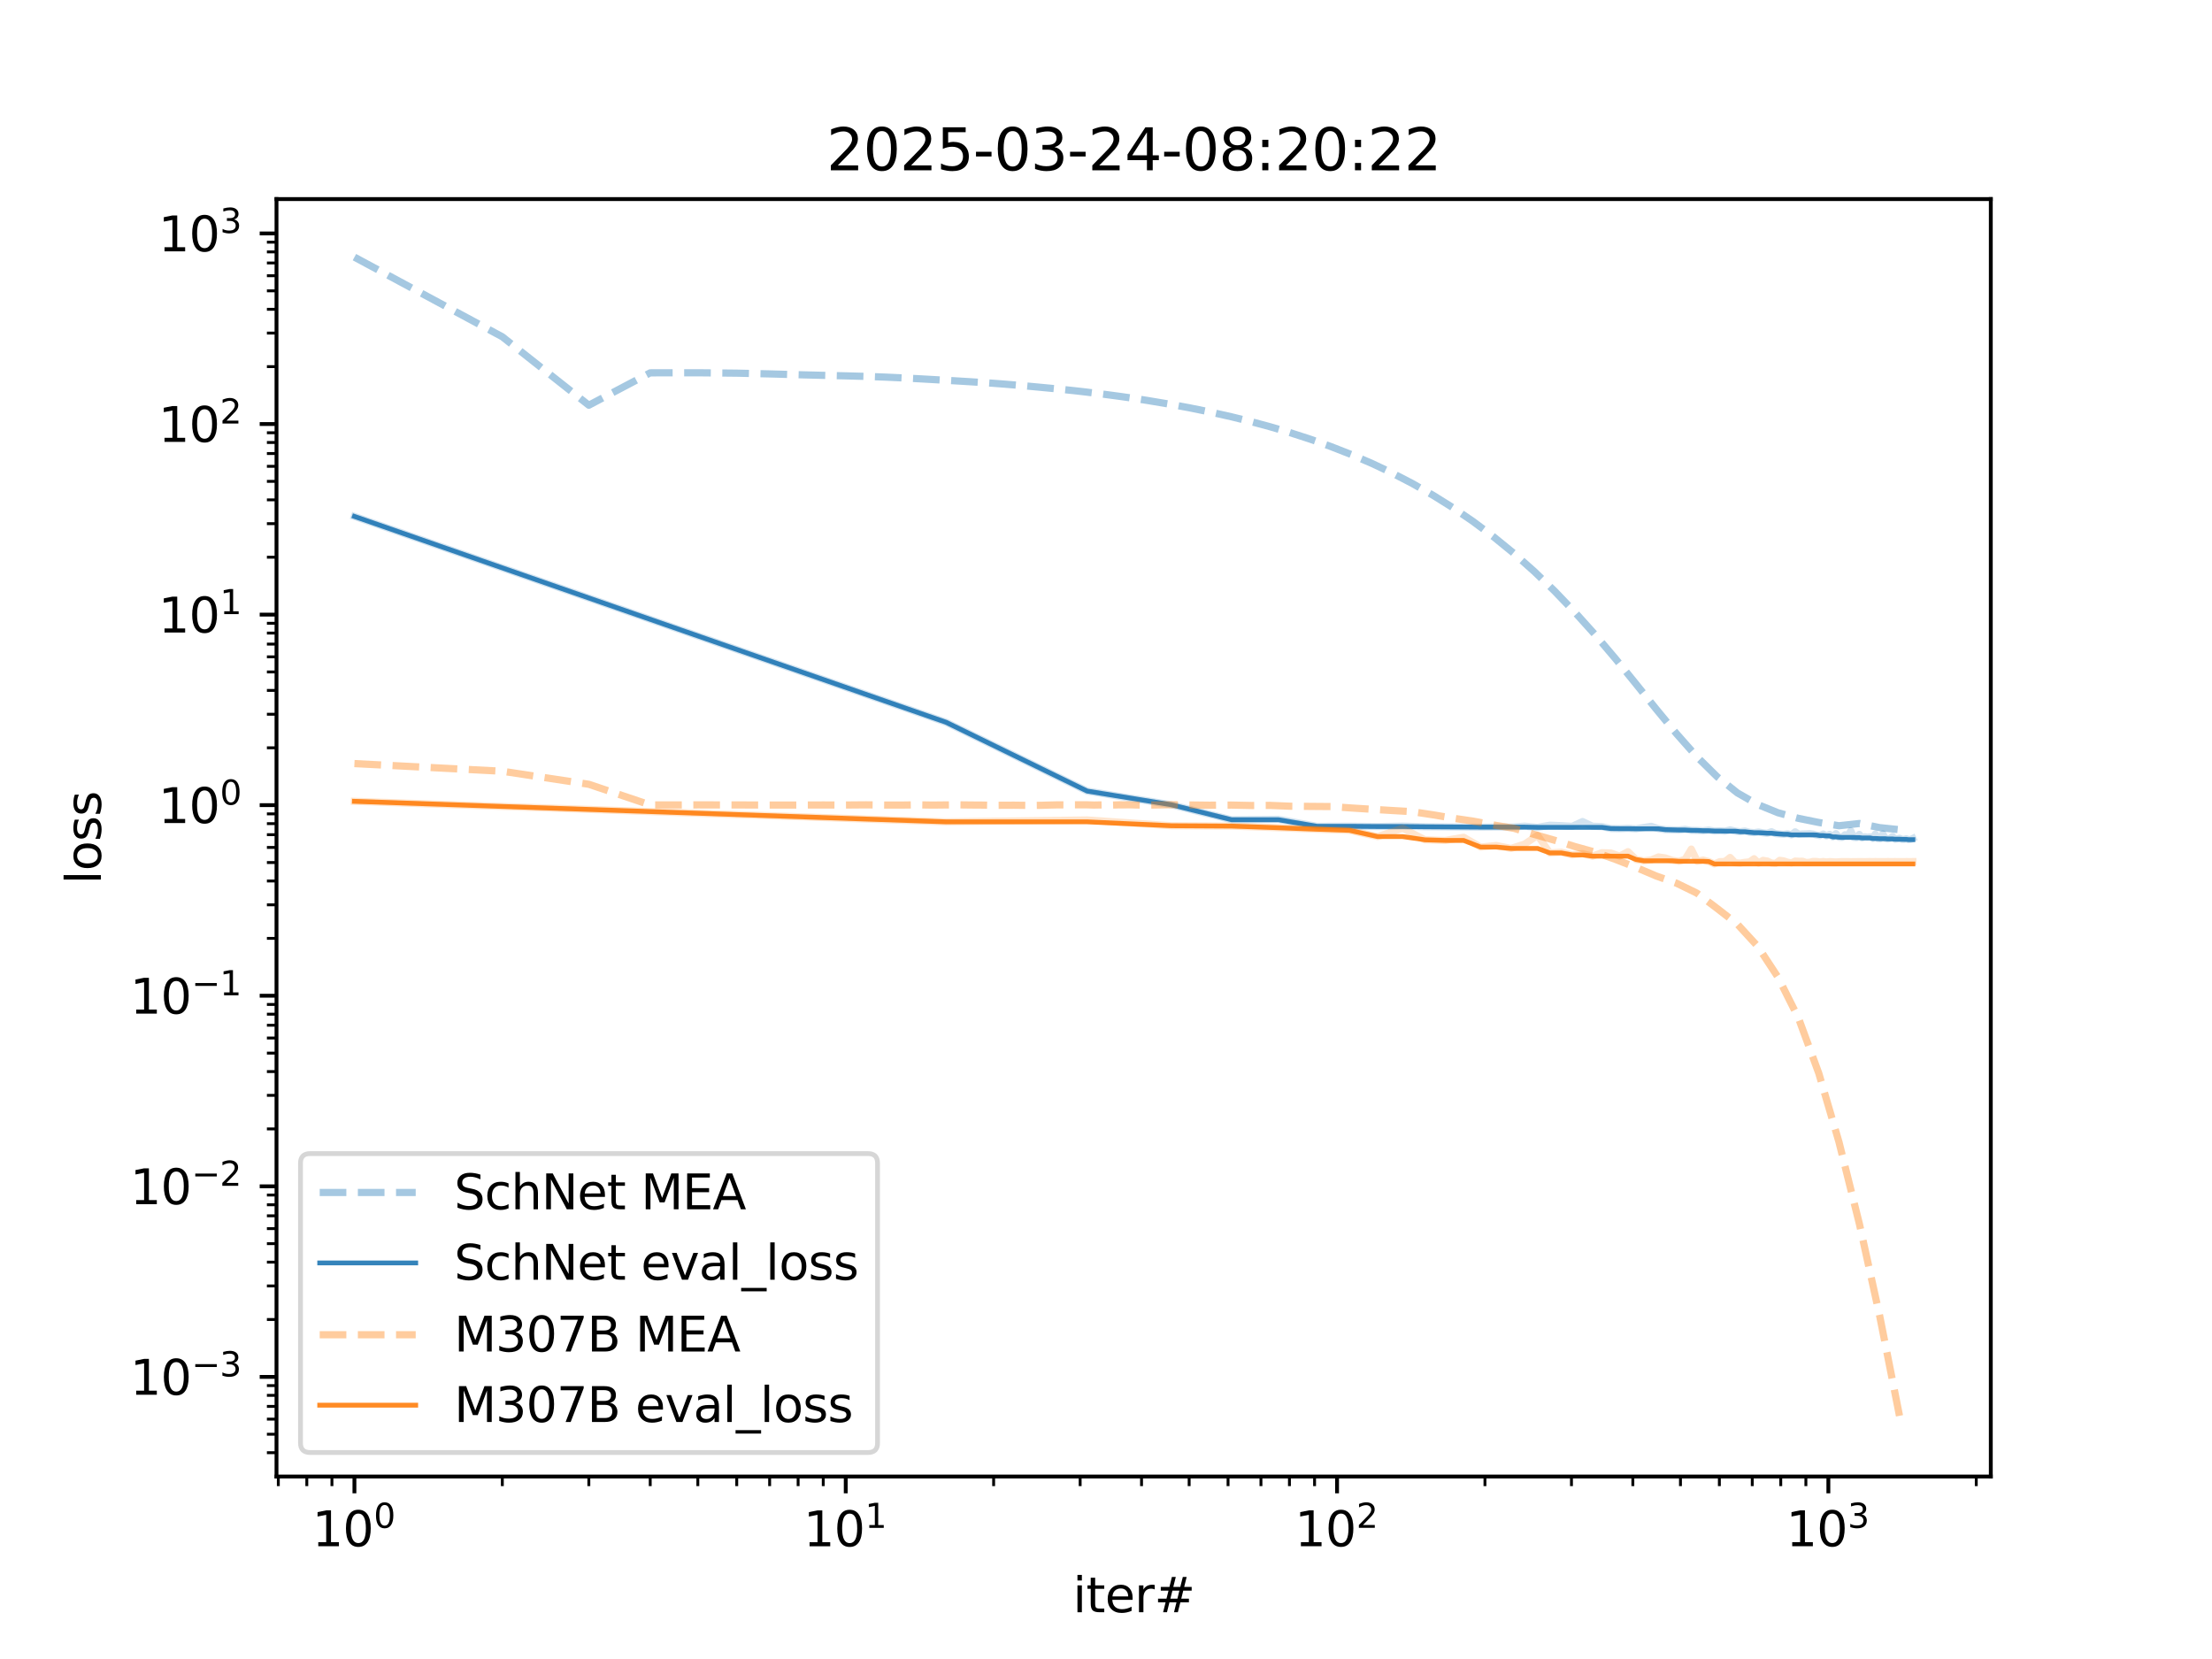 <?xml version="1.0" encoding="utf-8" standalone="no"?>
<!DOCTYPE svg PUBLIC "-//W3C//DTD SVG 1.1//EN"
  "http://www.w3.org/Graphics/SVG/1.1/DTD/svg11.dtd">
<svg xmlns:xlink="http://www.w3.org/1999/xlink" width="460.8pt" height="345.6pt" viewBox="0 0 460.8 345.6" xmlns="http://www.w3.org/2000/svg" version="1.1">
 <defs>
  <style type="text/css">*{stroke-linejoin: round; stroke-linecap: butt}</style>
 </defs>
 <g id="figure_1">
  <g id="patch_1">
   <path d="M 0 345.6 
L 460.8 345.6 
L 460.8 0 
L 0 0 
z
" style="fill: #ffffff"/>
  </g>
  <g id="axes_1">
   <g id="patch_2">
    <path d="M 57.6 307.584 
L 414.72 307.584 
L 414.72 41.472 
L 57.6 41.472 
z
" style="fill: #ffffff"/>
   </g>
   <g id="matplotlib.axis_1">
    <g id="xtick_1">
     <g id="line2d_1">
      <defs>
       <path id="m5263676ea4" d="M 0 0 
L 0 3.5 
" style="stroke: #000000; stroke-width: 0.8"/>
      </defs>
      <g>
       <use xlink:href="#m5263676ea4" x="73.833" y="307.584" style="stroke: #000000; stroke-width: 0.8"/>
      </g>
     </g>
     <g id="text_1">
      <!-- $\mathdefault{10^{0}}$ -->
      <g transform="translate(65.033 322.182) scale(0.1 -0.1)">
       <defs>
        <path id="DejaVuSans-31" d="M 794 531 
L 1825 531 
L 1825 4091 
L 703 3866 
L 703 4441 
L 1819 4666 
L 2450 4666 
L 2450 531 
L 3481 531 
L 3481 0 
L 794 0 
L 794 531 
z
" transform="scale(0.016)"/>
        <path id="DejaVuSans-30" d="M 2034 4250 
Q 1547 4250 1301 3770 
Q 1056 3291 1056 2328 
Q 1056 1369 1301 889 
Q 1547 409 2034 409 
Q 2525 409 2770 889 
Q 3016 1369 3016 2328 
Q 3016 3291 2770 3770 
Q 2525 4250 2034 4250 
z
M 2034 4750 
Q 2819 4750 3233 4129 
Q 3647 3509 3647 2328 
Q 3647 1150 3233 529 
Q 2819 -91 2034 -91 
Q 1250 -91 836 529 
Q 422 1150 422 2328 
Q 422 3509 836 4129 
Q 1250 4750 2034 4750 
z
" transform="scale(0.016)"/>
       </defs>
       <use xlink:href="#DejaVuSans-31" transform="translate(0 0.766)"/>
       <use xlink:href="#DejaVuSans-30" transform="translate(63.623 0.766)"/>
       <use xlink:href="#DejaVuSans-30" transform="translate(128.203 39.047) scale(0.7)"/>
      </g>
     </g>
    </g>
    <g id="xtick_2">
     <g id="line2d_2">
      <g>
       <use xlink:href="#m5263676ea4" x="176.182" y="307.584" style="stroke: #000000; stroke-width: 0.8"/>
      </g>
     </g>
     <g id="text_2">
      <!-- $\mathdefault{10^{1}}$ -->
      <g transform="translate(167.382 322.182) scale(0.1 -0.1)">
       <use xlink:href="#DejaVuSans-31" transform="translate(0 0.684)"/>
       <use xlink:href="#DejaVuSans-30" transform="translate(63.623 0.684)"/>
       <use xlink:href="#DejaVuSans-31" transform="translate(128.203 38.966) scale(0.7)"/>
      </g>
     </g>
    </g>
    <g id="xtick_3">
     <g id="line2d_3">
      <g>
       <use xlink:href="#m5263676ea4" x="278.532" y="307.584" style="stroke: #000000; stroke-width: 0.8"/>
      </g>
     </g>
     <g id="text_3">
      <!-- $\mathdefault{10^{2}}$ -->
      <g transform="translate(269.732 322.182) scale(0.1 -0.1)">
       <defs>
        <path id="DejaVuSans-32" d="M 1228 531 
L 3431 531 
L 3431 0 
L 469 0 
L 469 531 
Q 828 903 1448 1529 
Q 2069 2156 2228 2338 
Q 2531 2678 2651 2914 
Q 2772 3150 2772 3378 
Q 2772 3750 2511 3984 
Q 2250 4219 1831 4219 
Q 1534 4219 1204 4116 
Q 875 4013 500 3803 
L 500 4441 
Q 881 4594 1212 4672 
Q 1544 4750 1819 4750 
Q 2544 4750 2975 4387 
Q 3406 4025 3406 3419 
Q 3406 3131 3298 2873 
Q 3191 2616 2906 2266 
Q 2828 2175 2409 1742 
Q 1991 1309 1228 531 
z
" transform="scale(0.016)"/>
       </defs>
       <use xlink:href="#DejaVuSans-31" transform="translate(0 0.766)"/>
       <use xlink:href="#DejaVuSans-30" transform="translate(63.623 0.766)"/>
       <use xlink:href="#DejaVuSans-32" transform="translate(128.203 39.047) scale(0.7)"/>
      </g>
     </g>
    </g>
    <g id="xtick_4">
     <g id="line2d_4">
      <g>
       <use xlink:href="#m5263676ea4" x="380.881" y="307.584" style="stroke: #000000; stroke-width: 0.8"/>
      </g>
     </g>
     <g id="text_4">
      <!-- $\mathdefault{10^{3}}$ -->
      <g transform="translate(372.081 322.182) scale(0.1 -0.1)">
       <defs>
        <path id="DejaVuSans-33" d="M 2597 2516 
Q 3050 2419 3304 2112 
Q 3559 1806 3559 1356 
Q 3559 666 3084 287 
Q 2609 -91 1734 -91 
Q 1441 -91 1130 -33 
Q 819 25 488 141 
L 488 750 
Q 750 597 1062 519 
Q 1375 441 1716 441 
Q 2309 441 2620 675 
Q 2931 909 2931 1356 
Q 2931 1769 2642 2001 
Q 2353 2234 1838 2234 
L 1294 2234 
L 1294 2753 
L 1863 2753 
Q 2328 2753 2575 2939 
Q 2822 3125 2822 3475 
Q 2822 3834 2567 4026 
Q 2313 4219 1838 4219 
Q 1578 4219 1281 4162 
Q 984 4106 628 3988 
L 628 4550 
Q 988 4650 1302 4700 
Q 1616 4750 1894 4750 
Q 2613 4750 3031 4423 
Q 3450 4097 3450 3541 
Q 3450 3153 3228 2886 
Q 3006 2619 2597 2516 
z
" transform="scale(0.016)"/>
       </defs>
       <use xlink:href="#DejaVuSans-31" transform="translate(0 0.766)"/>
       <use xlink:href="#DejaVuSans-30" transform="translate(63.623 0.766)"/>
       <use xlink:href="#DejaVuSans-33" transform="translate(128.203 39.047) scale(0.7)"/>
      </g>
     </g>
    </g>
    <g id="xtick_5">
     <g id="line2d_5">
      <defs>
       <path id="md0782aa911" d="M 0 0 
L 0 2 
" style="stroke: #000000; stroke-width: 0.6"/>
      </defs>
      <g>
       <use xlink:href="#md0782aa911" x="57.979" y="307.584" style="stroke: #000000; stroke-width: 0.6"/>
      </g>
     </g>
    </g>
    <g id="xtick_6">
     <g id="line2d_6">
      <g>
       <use xlink:href="#md0782aa911" x="63.914" y="307.584" style="stroke: #000000; stroke-width: 0.6"/>
      </g>
     </g>
    </g>
    <g id="xtick_7">
     <g id="line2d_7">
      <g>
       <use xlink:href="#md0782aa911" x="69.149" y="307.584" style="stroke: #000000; stroke-width: 0.6"/>
      </g>
     </g>
    </g>
    <g id="xtick_8">
     <g id="line2d_8">
      <g>
       <use xlink:href="#md0782aa911" x="104.643" y="307.584" style="stroke: #000000; stroke-width: 0.6"/>
      </g>
     </g>
    </g>
    <g id="xtick_9">
     <g id="line2d_9">
      <g>
       <use xlink:href="#md0782aa911" x="122.666" y="307.584" style="stroke: #000000; stroke-width: 0.6"/>
      </g>
     </g>
    </g>
    <g id="xtick_10">
     <g id="line2d_10">
      <g>
       <use xlink:href="#md0782aa911" x="135.453" y="307.584" style="stroke: #000000; stroke-width: 0.6"/>
      </g>
     </g>
    </g>
    <g id="xtick_11">
     <g id="line2d_11">
      <g>
       <use xlink:href="#md0782aa911" x="145.372" y="307.584" style="stroke: #000000; stroke-width: 0.6"/>
      </g>
     </g>
    </g>
    <g id="xtick_12">
     <g id="line2d_12">
      <g>
       <use xlink:href="#md0782aa911" x="153.476" y="307.584" style="stroke: #000000; stroke-width: 0.6"/>
      </g>
     </g>
    </g>
    <g id="xtick_13">
     <g id="line2d_13">
      <g>
       <use xlink:href="#md0782aa911" x="160.328" y="307.584" style="stroke: #000000; stroke-width: 0.6"/>
      </g>
     </g>
    </g>
    <g id="xtick_14">
     <g id="line2d_14">
      <g>
       <use xlink:href="#md0782aa911" x="166.264" y="307.584" style="stroke: #000000; stroke-width: 0.6"/>
      </g>
     </g>
    </g>
    <g id="xtick_15">
     <g id="line2d_15">
      <g>
       <use xlink:href="#md0782aa911" x="171.499" y="307.584" style="stroke: #000000; stroke-width: 0.6"/>
      </g>
     </g>
    </g>
    <g id="xtick_16">
     <g id="line2d_16">
      <g>
       <use xlink:href="#md0782aa911" x="206.992" y="307.584" style="stroke: #000000; stroke-width: 0.6"/>
      </g>
     </g>
    </g>
    <g id="xtick_17">
     <g id="line2d_17">
      <g>
       <use xlink:href="#md0782aa911" x="225.015" y="307.584" style="stroke: #000000; stroke-width: 0.6"/>
      </g>
     </g>
    </g>
    <g id="xtick_18">
     <g id="line2d_18">
      <g>
       <use xlink:href="#md0782aa911" x="237.803" y="307.584" style="stroke: #000000; stroke-width: 0.6"/>
      </g>
     </g>
    </g>
    <g id="xtick_19">
     <g id="line2d_19">
      <g>
       <use xlink:href="#md0782aa911" x="247.721" y="307.584" style="stroke: #000000; stroke-width: 0.6"/>
      </g>
     </g>
    </g>
    <g id="xtick_20">
     <g id="line2d_20">
      <g>
       <use xlink:href="#md0782aa911" x="255.826" y="307.584" style="stroke: #000000; stroke-width: 0.6"/>
      </g>
     </g>
    </g>
    <g id="xtick_21">
     <g id="line2d_21">
      <g>
       <use xlink:href="#md0782aa911" x="262.678" y="307.584" style="stroke: #000000; stroke-width: 0.6"/>
      </g>
     </g>
    </g>
    <g id="xtick_22">
     <g id="line2d_22">
      <g>
       <use xlink:href="#md0782aa911" x="268.613" y="307.584" style="stroke: #000000; stroke-width: 0.6"/>
      </g>
     </g>
    </g>
    <g id="xtick_23">
     <g id="line2d_23">
      <g>
       <use xlink:href="#md0782aa911" x="273.848" y="307.584" style="stroke: #000000; stroke-width: 0.6"/>
      </g>
     </g>
    </g>
    <g id="xtick_24">
     <g id="line2d_24">
      <g>
       <use xlink:href="#md0782aa911" x="309.342" y="307.584" style="stroke: #000000; stroke-width: 0.6"/>
      </g>
     </g>
    </g>
    <g id="xtick_25">
     <g id="line2d_25">
      <g>
       <use xlink:href="#md0782aa911" x="327.365" y="307.584" style="stroke: #000000; stroke-width: 0.6"/>
      </g>
     </g>
    </g>
    <g id="xtick_26">
     <g id="line2d_26">
      <g>
       <use xlink:href="#md0782aa911" x="340.152" y="307.584" style="stroke: #000000; stroke-width: 0.6"/>
      </g>
     </g>
    </g>
    <g id="xtick_27">
     <g id="line2d_27">
      <g>
       <use xlink:href="#md0782aa911" x="350.071" y="307.584" style="stroke: #000000; stroke-width: 0.6"/>
      </g>
     </g>
    </g>
    <g id="xtick_28">
     <g id="line2d_28">
      <g>
       <use xlink:href="#md0782aa911" x="358.175" y="307.584" style="stroke: #000000; stroke-width: 0.6"/>
      </g>
     </g>
    </g>
    <g id="xtick_29">
     <g id="line2d_29">
      <g>
       <use xlink:href="#md0782aa911" x="365.027" y="307.584" style="stroke: #000000; stroke-width: 0.6"/>
      </g>
     </g>
    </g>
    <g id="xtick_30">
     <g id="line2d_30">
      <g>
       <use xlink:href="#md0782aa911" x="370.963" y="307.584" style="stroke: #000000; stroke-width: 0.6"/>
      </g>
     </g>
    </g>
    <g id="xtick_31">
     <g id="line2d_31">
      <g>
       <use xlink:href="#md0782aa911" x="376.198" y="307.584" style="stroke: #000000; stroke-width: 0.6"/>
      </g>
     </g>
    </g>
    <g id="xtick_32">
     <g id="line2d_32">
      <g>
       <use xlink:href="#md0782aa911" x="411.692" y="307.584" style="stroke: #000000; stroke-width: 0.6"/>
      </g>
     </g>
    </g>
    <g id="text_5">
     <!-- iter# -->
     <g transform="translate(223.489 335.861) scale(0.1 -0.1)">
      <defs>
       <path id="DejaVuSans-69" d="M 603 3500 
L 1178 3500 
L 1178 0 
L 603 0 
L 603 3500 
z
M 603 4863 
L 1178 4863 
L 1178 4134 
L 603 4134 
L 603 4863 
z
" transform="scale(0.016)"/>
       <path id="DejaVuSans-74" d="M 1172 4494 
L 1172 3500 
L 2356 3500 
L 2356 3053 
L 1172 3053 
L 1172 1153 
Q 1172 725 1289 603 
Q 1406 481 1766 481 
L 2356 481 
L 2356 0 
L 1766 0 
Q 1100 0 847 248 
Q 594 497 594 1153 
L 594 3053 
L 172 3053 
L 172 3500 
L 594 3500 
L 594 4494 
L 1172 4494 
z
" transform="scale(0.016)"/>
       <path id="DejaVuSans-65" d="M 3597 1894 
L 3597 1613 
L 953 1613 
Q 991 1019 1311 708 
Q 1631 397 2203 397 
Q 2534 397 2845 478 
Q 3156 559 3463 722 
L 3463 178 
Q 3153 47 2828 -22 
Q 2503 -91 2169 -91 
Q 1331 -91 842 396 
Q 353 884 353 1716 
Q 353 2575 817 3079 
Q 1281 3584 2069 3584 
Q 2775 3584 3186 3129 
Q 3597 2675 3597 1894 
z
M 3022 2063 
Q 3016 2534 2758 2815 
Q 2500 3097 2075 3097 
Q 1594 3097 1305 2825 
Q 1016 2553 972 2059 
L 3022 2063 
z
" transform="scale(0.016)"/>
       <path id="DejaVuSans-72" d="M 2631 2963 
Q 2534 3019 2420 3045 
Q 2306 3072 2169 3072 
Q 1681 3072 1420 2755 
Q 1159 2438 1159 1844 
L 1159 0 
L 581 0 
L 581 3500 
L 1159 3500 
L 1159 2956 
Q 1341 3275 1631 3429 
Q 1922 3584 2338 3584 
Q 2397 3584 2469 3576 
Q 2541 3569 2628 3553 
L 2631 2963 
z
" transform="scale(0.016)"/>
       <path id="DejaVuSans-23" d="M 3272 2816 
L 2363 2816 
L 2100 1772 
L 3016 1772 
L 3272 2816 
z
M 2803 4594 
L 2478 3297 
L 3391 3297 
L 3719 4594 
L 4219 4594 
L 3897 3297 
L 4872 3297 
L 4872 2816 
L 3775 2816 
L 3519 1772 
L 4513 1772 
L 4513 1294 
L 3397 1294 
L 3072 0 
L 2572 0 
L 2894 1294 
L 1978 1294 
L 1656 0 
L 1153 0 
L 1478 1294 
L 494 1294 
L 494 1772 
L 1594 1772 
L 1856 2816 
L 850 2816 
L 850 3297 
L 1978 3297 
L 2297 4594 
L 2803 4594 
z
" transform="scale(0.016)"/>
      </defs>
      <use xlink:href="#DejaVuSans-69"/>
      <use xlink:href="#DejaVuSans-74" x="27.783"/>
      <use xlink:href="#DejaVuSans-65" x="66.992"/>
      <use xlink:href="#DejaVuSans-72" x="128.516"/>
      <use xlink:href="#DejaVuSans-23" x="169.629"/>
     </g>
    </g>
   </g>
   <g id="matplotlib.axis_2">
    <g id="ytick_1">
     <g id="line2d_33">
      <defs>
       <path id="m754587dacc" d="M 0 0 
L -3.5 0 
" style="stroke: #000000; stroke-width: 0.8"/>
      </defs>
      <g>
       <use xlink:href="#m754587dacc" x="57.6" y="286.828" style="stroke: #000000; stroke-width: 0.8"/>
      </g>
     </g>
     <g id="text_6">
      <!-- $\mathdefault{10^{-3}}$ -->
      <g transform="translate(27.1 290.627) scale(0.1 -0.1)">
       <defs>
        <path id="DejaVuSans-2212" d="M 678 2272 
L 4684 2272 
L 4684 1741 
L 678 1741 
L 678 2272 
z
" transform="scale(0.016)"/>
       </defs>
       <use xlink:href="#DejaVuSans-31" transform="translate(0 0.766)"/>
       <use xlink:href="#DejaVuSans-30" transform="translate(63.623 0.766)"/>
       <use xlink:href="#DejaVuSans-2212" transform="translate(128.203 39.047) scale(0.7)"/>
       <use xlink:href="#DejaVuSans-33" transform="translate(186.855 39.047) scale(0.7)"/>
      </g>
     </g>
    </g>
    <g id="ytick_2">
     <g id="line2d_34">
      <g>
       <use xlink:href="#m754587dacc" x="57.6" y="247.128" style="stroke: #000000; stroke-width: 0.8"/>
      </g>
     </g>
     <g id="text_7">
      <!-- $\mathdefault{10^{-2}}$ -->
      <g transform="translate(27.1 250.928) scale(0.1 -0.1)">
       <use xlink:href="#DejaVuSans-31" transform="translate(0 0.766)"/>
       <use xlink:href="#DejaVuSans-30" transform="translate(63.623 0.766)"/>
       <use xlink:href="#DejaVuSans-2212" transform="translate(128.203 39.047) scale(0.7)"/>
       <use xlink:href="#DejaVuSans-32" transform="translate(186.855 39.047) scale(0.7)"/>
      </g>
     </g>
    </g>
    <g id="ytick_3">
     <g id="line2d_35">
      <g>
       <use xlink:href="#m754587dacc" x="57.6" y="207.429" style="stroke: #000000; stroke-width: 0.8"/>
      </g>
     </g>
     <g id="text_8">
      <!-- $\mathdefault{10^{-1}}$ -->
      <g transform="translate(27.1 211.228) scale(0.1 -0.1)">
       <use xlink:href="#DejaVuSans-31" transform="translate(0 0.684)"/>
       <use xlink:href="#DejaVuSans-30" transform="translate(63.623 0.684)"/>
       <use xlink:href="#DejaVuSans-2212" transform="translate(128.203 38.966) scale(0.7)"/>
       <use xlink:href="#DejaVuSans-31" transform="translate(186.855 38.966) scale(0.7)"/>
      </g>
     </g>
    </g>
    <g id="ytick_4">
     <g id="line2d_36">
      <g>
       <use xlink:href="#m754587dacc" x="57.6" y="167.729" style="stroke: #000000; stroke-width: 0.8"/>
      </g>
     </g>
     <g id="text_9">
      <!-- $\mathdefault{10^{0}}$ -->
      <g transform="translate(33 171.529) scale(0.1 -0.1)">
       <use xlink:href="#DejaVuSans-31" transform="translate(0 0.766)"/>
       <use xlink:href="#DejaVuSans-30" transform="translate(63.623 0.766)"/>
       <use xlink:href="#DejaVuSans-30" transform="translate(128.203 39.047) scale(0.7)"/>
      </g>
     </g>
    </g>
    <g id="ytick_5">
     <g id="line2d_37">
      <g>
       <use xlink:href="#m754587dacc" x="57.6" y="128.03" style="stroke: #000000; stroke-width: 0.8"/>
      </g>
     </g>
     <g id="text_10">
      <!-- $\mathdefault{10^{1}}$ -->
      <g transform="translate(33 131.829) scale(0.1 -0.1)">
       <use xlink:href="#DejaVuSans-31" transform="translate(0 0.684)"/>
       <use xlink:href="#DejaVuSans-30" transform="translate(63.623 0.684)"/>
       <use xlink:href="#DejaVuSans-31" transform="translate(128.203 38.966) scale(0.7)"/>
      </g>
     </g>
    </g>
    <g id="ytick_6">
     <g id="line2d_38">
      <g>
       <use xlink:href="#m754587dacc" x="57.6" y="88.33" style="stroke: #000000; stroke-width: 0.8"/>
      </g>
     </g>
     <g id="text_11">
      <!-- $\mathdefault{10^{2}}$ -->
      <g transform="translate(33 92.129) scale(0.1 -0.1)">
       <use xlink:href="#DejaVuSans-31" transform="translate(0 0.766)"/>
       <use xlink:href="#DejaVuSans-30" transform="translate(63.623 0.766)"/>
       <use xlink:href="#DejaVuSans-32" transform="translate(128.203 39.047) scale(0.7)"/>
      </g>
     </g>
    </g>
    <g id="ytick_7">
     <g id="line2d_39">
      <g>
       <use xlink:href="#m754587dacc" x="57.6" y="48.631" style="stroke: #000000; stroke-width: 0.8"/>
      </g>
     </g>
     <g id="text_12">
      <!-- $\mathdefault{10^{3}}$ -->
      <g transform="translate(33 52.43) scale(0.1 -0.1)">
       <use xlink:href="#DejaVuSans-31" transform="translate(0 0.766)"/>
       <use xlink:href="#DejaVuSans-30" transform="translate(63.623 0.766)"/>
       <use xlink:href="#DejaVuSans-33" transform="translate(128.203 39.047) scale(0.7)"/>
      </g>
     </g>
    </g>
    <g id="ytick_8">
     <g id="line2d_40">
      <defs>
       <path id="mfa35cbb83e" d="M 0 0 
L -2 0 
" style="stroke: #000000; stroke-width: 0.6"/>
      </defs>
      <g>
       <use xlink:href="#mfa35cbb83e" x="57.6" y="302.626" style="stroke: #000000; stroke-width: 0.6"/>
      </g>
     </g>
    </g>
    <g id="ytick_9">
     <g id="line2d_41">
      <g>
       <use xlink:href="#mfa35cbb83e" x="57.6" y="298.779" style="stroke: #000000; stroke-width: 0.6"/>
      </g>
     </g>
    </g>
    <g id="ytick_10">
     <g id="line2d_42">
      <g>
       <use xlink:href="#mfa35cbb83e" x="57.6" y="295.635" style="stroke: #000000; stroke-width: 0.6"/>
      </g>
     </g>
    </g>
    <g id="ytick_11">
     <g id="line2d_43">
      <g>
       <use xlink:href="#mfa35cbb83e" x="57.6" y="292.978" style="stroke: #000000; stroke-width: 0.6"/>
      </g>
     </g>
    </g>
    <g id="ytick_12">
     <g id="line2d_44">
      <g>
       <use xlink:href="#mfa35cbb83e" x="57.6" y="290.675" style="stroke: #000000; stroke-width: 0.6"/>
      </g>
     </g>
    </g>
    <g id="ytick_13">
     <g id="line2d_45">
      <g>
       <use xlink:href="#mfa35cbb83e" x="57.6" y="288.645" style="stroke: #000000; stroke-width: 0.6"/>
      </g>
     </g>
    </g>
    <g id="ytick_14">
     <g id="line2d_46">
      <g>
       <use xlink:href="#mfa35cbb83e" x="57.6" y="274.877" style="stroke: #000000; stroke-width: 0.6"/>
      </g>
     </g>
    </g>
    <g id="ytick_15">
     <g id="line2d_47">
      <g>
       <use xlink:href="#mfa35cbb83e" x="57.6" y="267.886" style="stroke: #000000; stroke-width: 0.6"/>
      </g>
     </g>
    </g>
    <g id="ytick_16">
     <g id="line2d_48">
      <g>
       <use xlink:href="#mfa35cbb83e" x="57.6" y="262.926" style="stroke: #000000; stroke-width: 0.6"/>
      </g>
     </g>
    </g>
    <g id="ytick_17">
     <g id="line2d_49">
      <g>
       <use xlink:href="#mfa35cbb83e" x="57.6" y="259.079" style="stroke: #000000; stroke-width: 0.6"/>
      </g>
     </g>
    </g>
    <g id="ytick_18">
     <g id="line2d_50">
      <g>
       <use xlink:href="#mfa35cbb83e" x="57.6" y="255.936" style="stroke: #000000; stroke-width: 0.6"/>
      </g>
     </g>
    </g>
    <g id="ytick_19">
     <g id="line2d_51">
      <g>
       <use xlink:href="#mfa35cbb83e" x="57.6" y="253.278" style="stroke: #000000; stroke-width: 0.6"/>
      </g>
     </g>
    </g>
    <g id="ytick_20">
     <g id="line2d_52">
      <g>
       <use xlink:href="#mfa35cbb83e" x="57.6" y="250.976" style="stroke: #000000; stroke-width: 0.6"/>
      </g>
     </g>
    </g>
    <g id="ytick_21">
     <g id="line2d_53">
      <g>
       <use xlink:href="#mfa35cbb83e" x="57.6" y="248.945" style="stroke: #000000; stroke-width: 0.6"/>
      </g>
     </g>
    </g>
    <g id="ytick_22">
     <g id="line2d_54">
      <g>
       <use xlink:href="#mfa35cbb83e" x="57.6" y="235.178" style="stroke: #000000; stroke-width: 0.6"/>
      </g>
     </g>
    </g>
    <g id="ytick_23">
     <g id="line2d_55">
      <g>
       <use xlink:href="#mfa35cbb83e" x="57.6" y="228.187" style="stroke: #000000; stroke-width: 0.6"/>
      </g>
     </g>
    </g>
    <g id="ytick_24">
     <g id="line2d_56">
      <g>
       <use xlink:href="#mfa35cbb83e" x="57.6" y="223.227" style="stroke: #000000; stroke-width: 0.6"/>
      </g>
     </g>
    </g>
    <g id="ytick_25">
     <g id="line2d_57">
      <g>
       <use xlink:href="#mfa35cbb83e" x="57.6" y="219.38" style="stroke: #000000; stroke-width: 0.6"/>
      </g>
     </g>
    </g>
    <g id="ytick_26">
     <g id="line2d_58">
      <g>
       <use xlink:href="#mfa35cbb83e" x="57.6" y="216.236" style="stroke: #000000; stroke-width: 0.6"/>
      </g>
     </g>
    </g>
    <g id="ytick_27">
     <g id="line2d_59">
      <g>
       <use xlink:href="#mfa35cbb83e" x="57.6" y="213.578" style="stroke: #000000; stroke-width: 0.6"/>
      </g>
     </g>
    </g>
    <g id="ytick_28">
     <g id="line2d_60">
      <g>
       <use xlink:href="#mfa35cbb83e" x="57.6" y="211.276" style="stroke: #000000; stroke-width: 0.6"/>
      </g>
     </g>
    </g>
    <g id="ytick_29">
     <g id="line2d_61">
      <g>
       <use xlink:href="#mfa35cbb83e" x="57.6" y="209.245" style="stroke: #000000; stroke-width: 0.6"/>
      </g>
     </g>
    </g>
    <g id="ytick_30">
     <g id="line2d_62">
      <g>
       <use xlink:href="#mfa35cbb83e" x="57.6" y="195.478" style="stroke: #000000; stroke-width: 0.6"/>
      </g>
     </g>
    </g>
    <g id="ytick_31">
     <g id="line2d_63">
      <g>
       <use xlink:href="#mfa35cbb83e" x="57.6" y="188.487" style="stroke: #000000; stroke-width: 0.6"/>
      </g>
     </g>
    </g>
    <g id="ytick_32">
     <g id="line2d_64">
      <g>
       <use xlink:href="#mfa35cbb83e" x="57.6" y="183.527" style="stroke: #000000; stroke-width: 0.6"/>
      </g>
     </g>
    </g>
    <g id="ytick_33">
     <g id="line2d_65">
      <g>
       <use xlink:href="#mfa35cbb83e" x="57.6" y="179.68" style="stroke: #000000; stroke-width: 0.6"/>
      </g>
     </g>
    </g>
    <g id="ytick_34">
     <g id="line2d_66">
      <g>
       <use xlink:href="#mfa35cbb83e" x="57.6" y="176.537" style="stroke: #000000; stroke-width: 0.6"/>
      </g>
     </g>
    </g>
    <g id="ytick_35">
     <g id="line2d_67">
      <g>
       <use xlink:href="#mfa35cbb83e" x="57.6" y="173.879" style="stroke: #000000; stroke-width: 0.6"/>
      </g>
     </g>
    </g>
    <g id="ytick_36">
     <g id="line2d_68">
      <g>
       <use xlink:href="#mfa35cbb83e" x="57.6" y="171.577" style="stroke: #000000; stroke-width: 0.6"/>
      </g>
     </g>
    </g>
    <g id="ytick_37">
     <g id="line2d_69">
      <g>
       <use xlink:href="#mfa35cbb83e" x="57.6" y="169.546" style="stroke: #000000; stroke-width: 0.6"/>
      </g>
     </g>
    </g>
    <g id="ytick_38">
     <g id="line2d_70">
      <g>
       <use xlink:href="#mfa35cbb83e" x="57.6" y="155.779" style="stroke: #000000; stroke-width: 0.6"/>
      </g>
     </g>
    </g>
    <g id="ytick_39">
     <g id="line2d_71">
      <g>
       <use xlink:href="#mfa35cbb83e" x="57.6" y="148.788" style="stroke: #000000; stroke-width: 0.6"/>
      </g>
     </g>
    </g>
    <g id="ytick_40">
     <g id="line2d_72">
      <g>
       <use xlink:href="#mfa35cbb83e" x="57.6" y="143.828" style="stroke: #000000; stroke-width: 0.6"/>
      </g>
     </g>
    </g>
    <g id="ytick_41">
     <g id="line2d_73">
      <g>
       <use xlink:href="#mfa35cbb83e" x="57.6" y="139.981" style="stroke: #000000; stroke-width: 0.6"/>
      </g>
     </g>
    </g>
    <g id="ytick_42">
     <g id="line2d_74">
      <g>
       <use xlink:href="#mfa35cbb83e" x="57.6" y="136.837" style="stroke: #000000; stroke-width: 0.6"/>
      </g>
     </g>
    </g>
    <g id="ytick_43">
     <g id="line2d_75">
      <g>
       <use xlink:href="#mfa35cbb83e" x="57.6" y="134.179" style="stroke: #000000; stroke-width: 0.6"/>
      </g>
     </g>
    </g>
    <g id="ytick_44">
     <g id="line2d_76">
      <g>
       <use xlink:href="#mfa35cbb83e" x="57.6" y="131.877" style="stroke: #000000; stroke-width: 0.6"/>
      </g>
     </g>
    </g>
    <g id="ytick_45">
     <g id="line2d_77">
      <g>
       <use xlink:href="#mfa35cbb83e" x="57.6" y="129.846" style="stroke: #000000; stroke-width: 0.6"/>
      </g>
     </g>
    </g>
    <g id="ytick_46">
     <g id="line2d_78">
      <g>
       <use xlink:href="#mfa35cbb83e" x="57.6" y="116.079" style="stroke: #000000; stroke-width: 0.6"/>
      </g>
     </g>
    </g>
    <g id="ytick_47">
     <g id="line2d_79">
      <g>
       <use xlink:href="#mfa35cbb83e" x="57.6" y="109.088" style="stroke: #000000; stroke-width: 0.6"/>
      </g>
     </g>
    </g>
    <g id="ytick_48">
     <g id="line2d_80">
      <g>
       <use xlink:href="#mfa35cbb83e" x="57.6" y="104.128" style="stroke: #000000; stroke-width: 0.6"/>
      </g>
     </g>
    </g>
    <g id="ytick_49">
     <g id="line2d_81">
      <g>
       <use xlink:href="#mfa35cbb83e" x="57.6" y="100.281" style="stroke: #000000; stroke-width: 0.6"/>
      </g>
     </g>
    </g>
    <g id="ytick_50">
     <g id="line2d_82">
      <g>
       <use xlink:href="#mfa35cbb83e" x="57.6" y="97.138" style="stroke: #000000; stroke-width: 0.6"/>
      </g>
     </g>
    </g>
    <g id="ytick_51">
     <g id="line2d_83">
      <g>
       <use xlink:href="#mfa35cbb83e" x="57.6" y="94.48" style="stroke: #000000; stroke-width: 0.6"/>
      </g>
     </g>
    </g>
    <g id="ytick_52">
     <g id="line2d_84">
      <g>
       <use xlink:href="#mfa35cbb83e" x="57.6" y="92.178" style="stroke: #000000; stroke-width: 0.6"/>
      </g>
     </g>
    </g>
    <g id="ytick_53">
     <g id="line2d_85">
      <g>
       <use xlink:href="#mfa35cbb83e" x="57.6" y="90.147" style="stroke: #000000; stroke-width: 0.6"/>
      </g>
     </g>
    </g>
    <g id="ytick_54">
     <g id="line2d_86">
      <g>
       <use xlink:href="#mfa35cbb83e" x="57.6" y="76.379" style="stroke: #000000; stroke-width: 0.6"/>
      </g>
     </g>
    </g>
    <g id="ytick_55">
     <g id="line2d_87">
      <g>
       <use xlink:href="#mfa35cbb83e" x="57.6" y="69.389" style="stroke: #000000; stroke-width: 0.6"/>
      </g>
     </g>
    </g>
    <g id="ytick_56">
     <g id="line2d_88">
      <g>
       <use xlink:href="#mfa35cbb83e" x="57.6" y="64.429" style="stroke: #000000; stroke-width: 0.6"/>
      </g>
     </g>
    </g>
    <g id="ytick_57">
     <g id="line2d_89">
      <g>
       <use xlink:href="#mfa35cbb83e" x="57.6" y="60.581" style="stroke: #000000; stroke-width: 0.6"/>
      </g>
     </g>
    </g>
    <g id="ytick_58">
     <g id="line2d_90">
      <g>
       <use xlink:href="#mfa35cbb83e" x="57.6" y="57.438" style="stroke: #000000; stroke-width: 0.6"/>
      </g>
     </g>
    </g>
    <g id="ytick_59">
     <g id="line2d_91">
      <g>
       <use xlink:href="#mfa35cbb83e" x="57.6" y="54.78" style="stroke: #000000; stroke-width: 0.6"/>
      </g>
     </g>
    </g>
    <g id="ytick_60">
     <g id="line2d_92">
      <g>
       <use xlink:href="#mfa35cbb83e" x="57.6" y="52.478" style="stroke: #000000; stroke-width: 0.6"/>
      </g>
     </g>
    </g>
    <g id="ytick_61">
     <g id="line2d_93">
      <g>
       <use xlink:href="#mfa35cbb83e" x="57.6" y="50.447" style="stroke: #000000; stroke-width: 0.6"/>
      </g>
     </g>
    </g>
    <g id="text_13">
     <!-- loss -->
     <g transform="translate(21.02 184.186) rotate(-90) scale(0.1 -0.1)">
      <defs>
       <path id="DejaVuSans-6c" d="M 603 4863 
L 1178 4863 
L 1178 0 
L 603 0 
L 603 4863 
z
" transform="scale(0.016)"/>
       <path id="DejaVuSans-6f" d="M 1959 3097 
Q 1497 3097 1228 2736 
Q 959 2375 959 1747 
Q 959 1119 1226 758 
Q 1494 397 1959 397 
Q 2419 397 2687 759 
Q 2956 1122 2956 1747 
Q 2956 2369 2687 2733 
Q 2419 3097 1959 3097 
z
M 1959 3584 
Q 2709 3584 3137 3096 
Q 3566 2609 3566 1747 
Q 3566 888 3137 398 
Q 2709 -91 1959 -91 
Q 1206 -91 779 398 
Q 353 888 353 1747 
Q 353 2609 779 3096 
Q 1206 3584 1959 3584 
z
" transform="scale(0.016)"/>
       <path id="DejaVuSans-73" d="M 2834 3397 
L 2834 2853 
Q 2591 2978 2328 3040 
Q 2066 3103 1784 3103 
Q 1356 3103 1142 2972 
Q 928 2841 928 2578 
Q 928 2378 1081 2264 
Q 1234 2150 1697 2047 
L 1894 2003 
Q 2506 1872 2764 1633 
Q 3022 1394 3022 966 
Q 3022 478 2636 193 
Q 2250 -91 1575 -91 
Q 1294 -91 989 -36 
Q 684 19 347 128 
L 347 722 
Q 666 556 975 473 
Q 1284 391 1588 391 
Q 1994 391 2212 530 
Q 2431 669 2431 922 
Q 2431 1156 2273 1281 
Q 2116 1406 1581 1522 
L 1381 1569 
Q 847 1681 609 1914 
Q 372 2147 372 2553 
Q 372 3047 722 3315 
Q 1072 3584 1716 3584 
Q 2034 3584 2315 3537 
Q 2597 3491 2834 3397 
z
" transform="scale(0.016)"/>
      </defs>
      <use xlink:href="#DejaVuSans-6c"/>
      <use xlink:href="#DejaVuSans-6f" x="27.783"/>
      <use xlink:href="#DejaVuSans-73" x="88.965"/>
      <use xlink:href="#DejaVuSans-73" x="141.064"/>
     </g>
    </g>
   </g>
   <g id="line2d_94">
    <path d="M 73.833 53.568 
L 104.643 70.161 
L 122.666 84.416 
L 135.453 77.667 
L 145.372 77.655 
L 153.476 77.736 
L 160.328 77.892 
L 166.264 78.06 
L 171.499 78.191 
L 176.182 78.298 
L 180.419 78.412 
L 184.286 78.553 
L 187.844 78.715 
L 191.138 78.886 
L 194.205 79.058 
L 197.074 79.222 
L 199.769 79.381 
L 202.309 79.535 
L 204.713 79.69 
L 206.992 79.85 
L 209.161 80.013 
L 211.229 80.183 
L 213.205 80.355 
L 215.097 80.527 
L 216.911 80.697 
L 218.655 80.863 
L 220.332 81.027 
L 221.949 81.192 
L 223.508 81.356 
L 225.015 81.524 
L 226.473 81.695 
L 227.884 81.867 
L 229.252 82.039 
L 230.579 82.211 
L 231.867 82.381 
L 233.12 82.551 
L 234.337 82.72 
L 235.523 82.889 
L 236.677 83.059 
L 238.9 83.402 
L 244.015 84.259 
L 247.721 84.943 
L 251.958 85.802 
L 256.56 86.83 
L 260.731 87.86 
L 264.543 88.888 
L 268.613 90.088 
L 272.85 91.457 
L 277.178 92.997 
L 281.539 94.708 
L 285.889 96.585 
L 289.851 98.458 
L 294.118 100.666 
L 298.582 103.21 
L 302.638 105.746 
L 306.827 108.603 
L 311.085 111.782 
L 315.361 115.268 
L 319.615 119.05 
L 323.819 123.1 
L 328.1 127.566 
L 332.27 132.192 
L 336.567 137.261 
L 340.814 142.489 
L 344.991 147.689 
L 349.264 152.865 
L 353.492 157.643 
L 357.728 161.82 
L 361.938 165.182 
L 366.156 167.593 
L 370.403 169.317 
L 374.64 170.477 
L 378.881 171.333 
L 383.092 172.018 
L 387.363 171.546 
L 391.575 172.409 
L 395.806 172.851 
" clip-path="url(#p81337e7e23)" style="fill: none; stroke-dasharray: 5.55,2.4; stroke-dashoffset: 0; stroke: #1f77b4; stroke-opacity: 0.4; stroke-width: 1.5"/>
   </g>
   <g id="line2d_95">
    <path d="M 73.833 107.583 
L 197.074 150.461 
L 226.473 164.795 
L 244.015 167.647 
L 256.56 170.767 
L 266.333 170.681 
L 274.34 172.133 
L 281.122 172.105 
L 287.005 172.181 
L 292.199 172.083 
L 296.85 172.231 
L 301.06 172.257 
L 304.905 172.281 
L 308.444 172.303 
L 311.722 172.276 
L 314.775 172.303 
L 317.631 172.104 
L 320.315 172.354 
L 322.846 171.909 
L 325.241 172 
L 327.513 172.145 
L 329.674 171.144 
L 331.736 172.12 
L 333.706 172.193 
L 335.592 172.601 
L 337.402 172.624 
L 339.141 172.554 
L 340.814 172.652 
L 342.427 172.377 
L 343.983 172.14 
L 345.486 172.63 
L 346.941 172.83 
L 348.349 172.87 
L 349.714 172.906 
L 351.038 172.77 
L 352.324 172.978 
L 353.574 172.994 
L 354.79 173.052 
L 355.973 172.923 
L 357.126 173.115 
L 358.249 173.08 
L 359.345 173.141 
L 360.414 172.881 
L 361.459 173.128 
L 362.479 173.264 
L 363.476 173.121 
L 364.452 173.374 
L 365.406 173.461 
L 366.341 173.323 
L 367.256 173.506 
L 368.153 173.577 
L 369.032 173.262 
L 369.894 173.665 
L 370.74 173.732 
L 371.57 173.792 
L 372.384 173.676 
L 373.184 173.918 
L 373.97 173.288 
L 374.742 173.796 
L 375.501 173.727 
L 376.247 173.715 
L 376.981 173.673 
L 377.703 173.763 
L 378.414 173.947 
L 379.113 174.057 
L 379.801 173.752 
L 380.479 174.128 
L 381.147 173.821 
L 381.805 174.343 
L 382.453 173.662 
L 383.092 174.408 
L 383.722 174.449 
L 384.343 173.897 
L 384.956 174.088 
L 385.56 173.086 
L 386.156 174.444 
L 386.744 174.487 
L 387.325 173.822 
L 387.898 174.556 
L 388.464 174.315 
L 389.022 174.412 
L 389.574 174.332 
L 390.119 174.666 
L 390.657 173.753 
L 391.189 174.692 
L 391.715 174.721 
L 392.234 173.72 
L 392.748 174.672 
L 393.256 174.77 
L 393.757 174.667 
L 394.254 174.261 
L 394.745 174.82 
L 395.23 174.751 
L 395.71 174.628 
L 396.185 174.847 
L 396.655 174.857 
L 397.12 174.734 
L 397.581 174.916 
L 398.036 174.872 
L 398.487 174.656 
" clip-path="url(#p81337e7e23)" style="fill: none; stroke: #1f77b4; stroke-opacity: 0.2; stroke-width: 1.5; stroke-linecap: square"/>
   </g>
   <g id="line2d_96">
    <path d="M 73.833 107.583 
L 197.074 150.461 
L 226.473 164.795 
L 244.015 167.647 
L 256.56 170.767 
L 266.333 170.767 
L 274.34 172.133 
L 281.122 172.133 
L 287.005 172.181 
L 292.199 172.181 
L 296.85 172.231 
L 301.06 172.257 
L 304.905 172.281 
L 308.444 172.303 
L 311.722 172.303 
L 314.775 172.303 
L 317.631 172.303 
L 320.315 172.354 
L 322.846 172.354 
L 325.241 172.354 
L 327.513 172.354 
L 329.674 172.354 
L 331.736 172.354 
L 333.706 172.354 
L 335.592 172.601 
L 337.402 172.624 
L 339.141 172.624 
L 340.814 172.652 
L 342.427 172.652 
L 343.983 172.652 
L 345.486 172.652 
L 346.941 172.83 
L 348.349 172.87 
L 349.714 172.906 
L 351.038 172.906 
L 352.324 172.978 
L 353.574 172.994 
L 354.79 173.052 
L 355.973 173.052 
L 357.126 173.115 
L 358.249 173.115 
L 359.345 173.141 
L 360.414 173.141 
L 361.459 173.141 
L 362.479 173.264 
L 363.476 173.264 
L 364.452 173.374 
L 365.406 173.461 
L 366.341 173.461 
L 367.256 173.506 
L 368.153 173.577 
L 369.032 173.577 
L 369.894 173.665 
L 370.74 173.732 
L 371.57 173.792 
L 372.384 173.792 
L 373.184 173.918 
L 373.97 173.918 
L 374.742 173.918 
L 375.501 173.918 
L 376.247 173.918 
L 376.981 173.918 
L 377.703 173.918 
L 378.414 173.947 
L 379.113 174.057 
L 379.801 174.057 
L 380.479 174.128 
L 381.147 174.128 
L 381.805 174.343 
L 382.453 174.343 
L 383.092 174.408 
L 383.722 174.449 
L 384.343 174.449 
L 384.956 174.449 
L 385.56 174.449 
L 386.156 174.449 
L 386.744 174.487 
L 387.325 174.487 
L 387.898 174.556 
L 388.464 174.556 
L 389.022 174.556 
L 389.574 174.556 
L 390.119 174.666 
L 390.657 174.666 
L 391.189 174.692 
L 391.715 174.721 
L 392.234 174.721 
L 392.748 174.721 
L 393.256 174.77 
L 393.757 174.77 
L 394.254 174.77 
L 394.745 174.82 
L 395.23 174.82 
L 395.71 174.82 
L 396.185 174.847 
L 396.655 174.857 
L 397.12 174.857 
L 397.581 174.916 
L 398.036 174.916 
L 398.487 174.916 
" clip-path="url(#p81337e7e23)" style="fill: none; stroke: #1f77b4; stroke-opacity: 0.9; stroke-linecap: square"/>
   </g>
   <g id="line2d_97">
    <path d="M 73.833 159.069 
L 104.643 160.663 
L 122.666 163.381 
L 135.453 167.688 
L 145.372 167.675 
L 153.476 167.679 
L 160.328 167.712 
L 166.264 167.702 
L 171.499 167.688 
L 176.182 167.698 
L 180.419 167.663 
L 184.286 167.703 
L 187.844 167.709 
L 191.138 167.662 
L 194.205 167.712 
L 197.074 167.682 
L 199.769 167.666 
L 202.309 167.698 
L 204.713 167.714 
L 206.992 167.76 
L 209.161 167.744 
L 211.229 167.736 
L 213.205 167.761 
L 215.097 167.782 
L 216.911 167.758 
L 218.655 167.707 
L 220.332 167.667 
L 221.949 167.676 
L 223.508 167.663 
L 225.015 167.66 
L 226.473 167.66 
L 227.884 167.705 
L 229.252 167.679 
L 230.579 167.657 
L 231.867 167.704 
L 233.12 167.663 
L 234.337 167.666 
L 235.523 167.653 
L 236.677 167.693 
L 238.9 167.724 
L 244.015 167.636 
L 247.721 167.689 
L 251.958 167.74 
L 256.56 167.711 
L 260.731 167.8 
L 264.543 167.774 
L 268.613 167.945 
L 272.85 167.986 
L 277.178 168.02 
L 281.539 168.32 
L 285.889 168.592 
L 289.851 168.834 
L 294.118 169.076 
L 298.582 169.749 
L 302.638 170.439 
L 306.827 171.047 
L 311.085 171.854 
L 315.361 172.549 
L 319.615 173.829 
L 323.819 175.03 
L 328.1 176.355 
L 332.27 177.508 
L 336.567 179.046 
L 340.814 180.703 
L 344.991 182.476 
L 349.264 183.993 
L 353.492 186.054 
L 357.728 189.257 
L 361.938 192.532 
L 366.156 197.127 
L 370.403 203.597 
L 374.64 212.044 
L 378.881 223.569 
L 383.092 237.905 
L 387.363 255.029 
L 391.575 274.139 
L 395.806 295.488 
" clip-path="url(#p81337e7e23)" style="fill: none; stroke-dasharray: 5.55,2.4; stroke-dashoffset: 0; stroke: #ff7f0e; stroke-opacity: 0.4; stroke-width: 1.5"/>
   </g>
   <g id="line2d_98">
    <path d="M 73.833 166.933 
L 197.074 171.204 
L 226.473 170.819 
L 244.015 172.014 
L 256.56 172.089 
L 266.333 172.433 
L 274.34 172.742 
L 281.122 172.974 
L 287.005 174.278 
L 292.199 172.551 
L 296.85 174.948 
L 301.06 175.078 
L 304.905 174.419 
L 308.444 176.463 
L 311.722 176.131 
L 314.775 176.743 
L 317.631 175.828 
L 320.315 174.015 
L 322.846 177.677 
L 325.241 177.537 
L 327.513 178.093 
L 329.674 177.82 
L 331.736 178.353 
L 333.706 177.634 
L 335.592 177.7 
L 337.402 178.346 
L 339.141 177.418 
L 340.814 179.049 
L 342.427 179.323 
L 343.983 179.147 
L 345.486 178.516 
L 346.941 178.729 
L 348.349 179.216 
L 349.714 179.421 
L 351.038 179.011 
L 352.324 176.878 
L 353.574 179.411 
L 354.79 179.166 
L 355.973 179.482 
L 357.126 179.975 
L 358.249 179.505 
L 359.345 179.47 
L 360.414 178.621 
L 361.459 179.717 
L 362.479 179.807 
L 363.476 179.64 
L 364.452 179.543 
L 365.406 178.888 
L 366.341 179.794 
L 367.256 179.231 
L 368.153 179.365 
L 369.032 179.794 
L 369.894 179.856 
L 370.74 179.226 
L 371.57 179.34 
L 372.384 179.612 
L 373.184 179.763 
L 373.97 179.378 
L 374.742 179.429 
L 375.501 179.414 
L 376.247 179.668 
L 376.981 179.633 
L 377.703 179.449 
L 378.414 179.465 
L 379.113 179.561 
L 379.801 179.469 
L 380.479 179.563 
L 381.147 179.496 
L 381.805 179.52 
L 382.453 179.568 
L 383.092 179.525 
L 383.722 179.496 
L 384.343 179.493 
L 384.956 179.49 
L 385.56 179.514 
L 386.156 179.504 
L 386.744 179.501 
L 387.325 179.491 
L 387.898 179.488 
L 388.464 179.508 
L 389.022 179.488 
L 389.574 179.482 
L 390.119 179.494 
L 390.657 179.479 
L 391.189 179.493 
L 391.715 179.486 
L 392.234 179.495 
L 392.748 179.491 
L 393.256 179.481 
L 393.757 179.489 
L 394.254 179.493 
L 394.745 179.48 
L 395.23 179.491 
L 395.71 179.486 
L 396.185 179.486 
L 396.655 179.489 
L 397.12 179.483 
L 397.581 179.486 
L 398.036 179.488 
L 398.487 179.483 
" clip-path="url(#p81337e7e23)" style="fill: none; stroke: #ff7f0e; stroke-opacity: 0.2; stroke-width: 1.5; stroke-linecap: square"/>
   </g>
   <g id="line2d_99">
    <path d="M 73.833 166.933 
L 197.074 171.204 
L 226.473 171.204 
L 244.015 172.014 
L 256.56 172.089 
L 266.333 172.433 
L 274.34 172.742 
L 281.122 172.974 
L 287.005 174.278 
L 292.199 174.278 
L 296.85 174.948 
L 301.06 175.078 
L 304.905 175.078 
L 308.444 176.463 
L 311.722 176.463 
L 314.775 176.743 
L 317.631 176.743 
L 320.315 176.743 
L 322.846 177.677 
L 325.241 177.677 
L 327.513 178.093 
L 329.674 178.093 
L 331.736 178.353 
L 333.706 178.353 
L 335.592 178.353 
L 337.402 178.353 
L 339.141 178.353 
L 340.814 179.049 
L 342.427 179.323 
L 343.983 179.323 
L 345.486 179.323 
L 346.941 179.323 
L 348.349 179.323 
L 349.714 179.421 
L 351.038 179.421 
L 352.324 179.421 
L 353.574 179.421 
L 354.79 179.421 
L 355.973 179.482 
L 357.126 179.975 
L 358.249 179.975 
L 359.345 179.975 
L 360.414 179.975 
L 361.459 179.975 
L 362.479 179.975 
L 363.476 179.975 
L 364.452 179.975 
L 365.406 179.975 
L 366.341 179.975 
L 367.256 179.975 
L 368.153 179.975 
L 369.032 179.975 
L 369.894 179.975 
L 370.74 179.975 
L 371.57 179.975 
L 372.384 179.975 
L 373.184 179.975 
L 373.97 179.975 
L 374.742 179.975 
L 375.501 179.975 
L 376.247 179.975 
L 376.981 179.975 
L 377.703 179.975 
L 378.414 179.975 
L 379.113 179.975 
L 379.801 179.975 
L 380.479 179.975 
L 381.147 179.975 
L 381.805 179.975 
L 382.453 179.975 
L 383.092 179.975 
L 383.722 179.975 
L 384.343 179.975 
L 384.956 179.975 
L 385.56 179.975 
L 386.156 179.975 
L 386.744 179.975 
L 387.325 179.975 
L 387.898 179.975 
L 388.464 179.975 
L 389.022 179.975 
L 389.574 179.975 
L 390.119 179.975 
L 390.657 179.975 
L 391.189 179.975 
L 391.715 179.975 
L 392.234 179.975 
L 392.748 179.975 
L 393.256 179.975 
L 393.757 179.975 
L 394.254 179.975 
L 394.745 179.975 
L 395.23 179.975 
L 395.71 179.975 
L 396.185 179.975 
L 396.655 179.975 
L 397.12 179.975 
L 397.581 179.975 
L 398.036 179.975 
L 398.487 179.975 
" clip-path="url(#p81337e7e23)" style="fill: none; stroke: #ff7f0e; stroke-opacity: 0.9; stroke-linecap: square"/>
   </g>
   <g id="patch_3">
    <path d="M 57.6 307.584 
L 57.6 41.472 
" style="fill: none; stroke: #000000; stroke-width: 0.8; stroke-linejoin: miter; stroke-linecap: square"/>
   </g>
   <g id="patch_4">
    <path d="M 414.72 307.584 
L 414.72 41.472 
" style="fill: none; stroke: #000000; stroke-width: 0.8; stroke-linejoin: miter; stroke-linecap: square"/>
   </g>
   <g id="patch_5">
    <path d="M 57.6 307.584 
L 414.72 307.584 
" style="fill: none; stroke: #000000; stroke-width: 0.8; stroke-linejoin: miter; stroke-linecap: square"/>
   </g>
   <g id="patch_6">
    <path d="M 57.6 41.472 
L 414.72 41.472 
" style="fill: none; stroke: #000000; stroke-width: 0.8; stroke-linejoin: miter; stroke-linecap: square"/>
   </g>
   <g id="text_14">
    <!-- 2025-03-24-08:20:22 -->
    <g transform="translate(172.178 35.472) scale(0.12 -0.12)">
     <defs>
      <path id="DejaVuSans-35" d="M 691 4666 
L 3169 4666 
L 3169 4134 
L 1269 4134 
L 1269 2991 
Q 1406 3038 1543 3061 
Q 1681 3084 1819 3084 
Q 2600 3084 3056 2656 
Q 3513 2228 3513 1497 
Q 3513 744 3044 326 
Q 2575 -91 1722 -91 
Q 1428 -91 1123 -41 
Q 819 9 494 109 
L 494 744 
Q 775 591 1075 516 
Q 1375 441 1709 441 
Q 2250 441 2565 725 
Q 2881 1009 2881 1497 
Q 2881 1984 2565 2268 
Q 2250 2553 1709 2553 
Q 1456 2553 1204 2497 
Q 953 2441 691 2322 
L 691 4666 
z
" transform="scale(0.016)"/>
      <path id="DejaVuSans-2d" d="M 313 2009 
L 1997 2009 
L 1997 1497 
L 313 1497 
L 313 2009 
z
" transform="scale(0.016)"/>
      <path id="DejaVuSans-34" d="M 2419 4116 
L 825 1625 
L 2419 1625 
L 2419 4116 
z
M 2253 4666 
L 3047 4666 
L 3047 1625 
L 3713 1625 
L 3713 1100 
L 3047 1100 
L 3047 0 
L 2419 0 
L 2419 1100 
L 313 1100 
L 313 1709 
L 2253 4666 
z
" transform="scale(0.016)"/>
      <path id="DejaVuSans-38" d="M 2034 2216 
Q 1584 2216 1326 1975 
Q 1069 1734 1069 1313 
Q 1069 891 1326 650 
Q 1584 409 2034 409 
Q 2484 409 2743 651 
Q 3003 894 3003 1313 
Q 3003 1734 2745 1975 
Q 2488 2216 2034 2216 
z
M 1403 2484 
Q 997 2584 770 2862 
Q 544 3141 544 3541 
Q 544 4100 942 4425 
Q 1341 4750 2034 4750 
Q 2731 4750 3128 4425 
Q 3525 4100 3525 3541 
Q 3525 3141 3298 2862 
Q 3072 2584 2669 2484 
Q 3125 2378 3379 2068 
Q 3634 1759 3634 1313 
Q 3634 634 3220 271 
Q 2806 -91 2034 -91 
Q 1263 -91 848 271 
Q 434 634 434 1313 
Q 434 1759 690 2068 
Q 947 2378 1403 2484 
z
M 1172 3481 
Q 1172 3119 1398 2916 
Q 1625 2713 2034 2713 
Q 2441 2713 2670 2916 
Q 2900 3119 2900 3481 
Q 2900 3844 2670 4047 
Q 2441 4250 2034 4250 
Q 1625 4250 1398 4047 
Q 1172 3844 1172 3481 
z
" transform="scale(0.016)"/>
      <path id="DejaVuSans-3a" d="M 750 794 
L 1409 794 
L 1409 0 
L 750 0 
L 750 794 
z
M 750 3309 
L 1409 3309 
L 1409 2516 
L 750 2516 
L 750 3309 
z
" transform="scale(0.016)"/>
     </defs>
     <use xlink:href="#DejaVuSans-32"/>
     <use xlink:href="#DejaVuSans-30" x="63.623"/>
     <use xlink:href="#DejaVuSans-32" x="127.246"/>
     <use xlink:href="#DejaVuSans-35" x="190.869"/>
     <use xlink:href="#DejaVuSans-2d" x="254.492"/>
     <use xlink:href="#DejaVuSans-30" x="290.576"/>
     <use xlink:href="#DejaVuSans-33" x="354.199"/>
     <use xlink:href="#DejaVuSans-2d" x="417.822"/>
     <use xlink:href="#DejaVuSans-32" x="453.906"/>
     <use xlink:href="#DejaVuSans-34" x="517.529"/>
     <use xlink:href="#DejaVuSans-2d" x="581.152"/>
     <use xlink:href="#DejaVuSans-30" x="617.236"/>
     <use xlink:href="#DejaVuSans-38" x="680.859"/>
     <use xlink:href="#DejaVuSans-3a" x="744.482"/>
     <use xlink:href="#DejaVuSans-32" x="778.174"/>
     <use xlink:href="#DejaVuSans-30" x="841.797"/>
     <use xlink:href="#DejaVuSans-3a" x="905.42"/>
     <use xlink:href="#DejaVuSans-32" x="939.111"/>
     <use xlink:href="#DejaVuSans-32" x="1002.734"/>
    </g>
   </g>
   <g id="legend_1">
    <g id="patch_7">
     <path d="M 64.6 302.584 
L 180.811 302.584 
Q 182.811 302.584 182.811 300.584 
L 182.811 242.315 
Q 182.811 240.315 180.811 240.315 
L 64.6 240.315 
Q 62.6 240.315 62.6 242.315 
L 62.6 300.584 
Q 62.6 302.584 64.6 302.584 
z
" style="fill: #ffffff; opacity: 0.8; stroke: #cccccc; stroke-linejoin: miter"/>
    </g>
    <g id="line2d_100">
     <path d="M 66.6 248.414 
L 76.6 248.414 
L 86.6 248.414 
" style="fill: none; stroke-dasharray: 5.55,2.4; stroke-dashoffset: 0; stroke: #1f77b4; stroke-opacity: 0.4; stroke-width: 1.5"/>
    </g>
    <g id="text_15">
     <!-- SchNet MEA -->
     <g transform="translate(94.6 251.914) scale(0.1 -0.1)">
      <defs>
       <path id="DejaVuSans-53" d="M 3425 4513 
L 3425 3897 
Q 3066 4069 2747 4153 
Q 2428 4238 2131 4238 
Q 1616 4238 1336 4038 
Q 1056 3838 1056 3469 
Q 1056 3159 1242 3001 
Q 1428 2844 1947 2747 
L 2328 2669 
Q 3034 2534 3370 2195 
Q 3706 1856 3706 1288 
Q 3706 609 3251 259 
Q 2797 -91 1919 -91 
Q 1588 -91 1214 -16 
Q 841 59 441 206 
L 441 856 
Q 825 641 1194 531 
Q 1563 422 1919 422 
Q 2459 422 2753 634 
Q 3047 847 3047 1241 
Q 3047 1584 2836 1778 
Q 2625 1972 2144 2069 
L 1759 2144 
Q 1053 2284 737 2584 
Q 422 2884 422 3419 
Q 422 4038 858 4394 
Q 1294 4750 2059 4750 
Q 2388 4750 2728 4690 
Q 3069 4631 3425 4513 
z
" transform="scale(0.016)"/>
       <path id="DejaVuSans-63" d="M 3122 3366 
L 3122 2828 
Q 2878 2963 2633 3030 
Q 2388 3097 2138 3097 
Q 1578 3097 1268 2742 
Q 959 2388 959 1747 
Q 959 1106 1268 751 
Q 1578 397 2138 397 
Q 2388 397 2633 464 
Q 2878 531 3122 666 
L 3122 134 
Q 2881 22 2623 -34 
Q 2366 -91 2075 -91 
Q 1284 -91 818 406 
Q 353 903 353 1747 
Q 353 2603 823 3093 
Q 1294 3584 2113 3584 
Q 2378 3584 2631 3529 
Q 2884 3475 3122 3366 
z
" transform="scale(0.016)"/>
       <path id="DejaVuSans-68" d="M 3513 2113 
L 3513 0 
L 2938 0 
L 2938 2094 
Q 2938 2591 2744 2837 
Q 2550 3084 2163 3084 
Q 1697 3084 1428 2787 
Q 1159 2491 1159 1978 
L 1159 0 
L 581 0 
L 581 4863 
L 1159 4863 
L 1159 2956 
Q 1366 3272 1645 3428 
Q 1925 3584 2291 3584 
Q 2894 3584 3203 3211 
Q 3513 2838 3513 2113 
z
" transform="scale(0.016)"/>
       <path id="DejaVuSans-4e" d="M 628 4666 
L 1478 4666 
L 3547 763 
L 3547 4666 
L 4159 4666 
L 4159 0 
L 3309 0 
L 1241 3903 
L 1241 0 
L 628 0 
L 628 4666 
z
" transform="scale(0.016)"/>
       <path id="DejaVuSans-20" transform="scale(0.016)"/>
       <path id="DejaVuSans-4d" d="M 628 4666 
L 1569 4666 
L 2759 1491 
L 3956 4666 
L 4897 4666 
L 4897 0 
L 4281 0 
L 4281 4097 
L 3078 897 
L 2444 897 
L 1241 4097 
L 1241 0 
L 628 0 
L 628 4666 
z
" transform="scale(0.016)"/>
       <path id="DejaVuSans-45" d="M 628 4666 
L 3578 4666 
L 3578 4134 
L 1259 4134 
L 1259 2753 
L 3481 2753 
L 3481 2222 
L 1259 2222 
L 1259 531 
L 3634 531 
L 3634 0 
L 628 0 
L 628 4666 
z
" transform="scale(0.016)"/>
       <path id="DejaVuSans-41" d="M 2188 4044 
L 1331 1722 
L 3047 1722 
L 2188 4044 
z
M 1831 4666 
L 2547 4666 
L 4325 0 
L 3669 0 
L 3244 1197 
L 1141 1197 
L 716 0 
L 50 0 
L 1831 4666 
z
" transform="scale(0.016)"/>
      </defs>
      <use xlink:href="#DejaVuSans-53"/>
      <use xlink:href="#DejaVuSans-63" x="63.477"/>
      <use xlink:href="#DejaVuSans-68" x="118.457"/>
      <use xlink:href="#DejaVuSans-4e" x="181.836"/>
      <use xlink:href="#DejaVuSans-65" x="256.641"/>
      <use xlink:href="#DejaVuSans-74" x="318.164"/>
      <use xlink:href="#DejaVuSans-20" x="357.373"/>
      <use xlink:href="#DejaVuSans-4d" x="389.16"/>
      <use xlink:href="#DejaVuSans-45" x="475.439"/>
      <use xlink:href="#DejaVuSans-41" x="538.623"/>
     </g>
    </g>
    <g id="line2d_101">
     <path d="M 66.6 263.092 
L 76.6 263.092 
L 86.6 263.092 
" style="fill: none; stroke: #1f77b4; stroke-opacity: 0.9; stroke-linecap: square"/>
    </g>
    <g id="text_16">
     <!-- SchNet eval_loss -->
     <g transform="translate(94.6 266.592) scale(0.1 -0.1)">
      <defs>
       <path id="DejaVuSans-76" d="M 191 3500 
L 800 3500 
L 1894 563 
L 2988 3500 
L 3597 3500 
L 2284 0 
L 1503 0 
L 191 3500 
z
" transform="scale(0.016)"/>
       <path id="DejaVuSans-61" d="M 2194 1759 
Q 1497 1759 1228 1600 
Q 959 1441 959 1056 
Q 959 750 1161 570 
Q 1363 391 1709 391 
Q 2188 391 2477 730 
Q 2766 1069 2766 1631 
L 2766 1759 
L 2194 1759 
z
M 3341 1997 
L 3341 0 
L 2766 0 
L 2766 531 
Q 2569 213 2275 61 
Q 1981 -91 1556 -91 
Q 1019 -91 701 211 
Q 384 513 384 1019 
Q 384 1609 779 1909 
Q 1175 2209 1959 2209 
L 2766 2209 
L 2766 2266 
Q 2766 2663 2505 2880 
Q 2244 3097 1772 3097 
Q 1472 3097 1187 3025 
Q 903 2953 641 2809 
L 641 3341 
Q 956 3463 1253 3523 
Q 1550 3584 1831 3584 
Q 2591 3584 2966 3190 
Q 3341 2797 3341 1997 
z
" transform="scale(0.016)"/>
       <path id="DejaVuSans-5f" d="M 3263 -1063 
L 3263 -1509 
L -63 -1509 
L -63 -1063 
L 3263 -1063 
z
" transform="scale(0.016)"/>
      </defs>
      <use xlink:href="#DejaVuSans-53"/>
      <use xlink:href="#DejaVuSans-63" x="63.477"/>
      <use xlink:href="#DejaVuSans-68" x="118.457"/>
      <use xlink:href="#DejaVuSans-4e" x="181.836"/>
      <use xlink:href="#DejaVuSans-65" x="256.641"/>
      <use xlink:href="#DejaVuSans-74" x="318.164"/>
      <use xlink:href="#DejaVuSans-20" x="357.373"/>
      <use xlink:href="#DejaVuSans-65" x="389.16"/>
      <use xlink:href="#DejaVuSans-76" x="450.684"/>
      <use xlink:href="#DejaVuSans-61" x="509.863"/>
      <use xlink:href="#DejaVuSans-6c" x="571.143"/>
      <use xlink:href="#DejaVuSans-5f" x="598.926"/>
      <use xlink:href="#DejaVuSans-6c" x="648.926"/>
      <use xlink:href="#DejaVuSans-6f" x="676.709"/>
      <use xlink:href="#DejaVuSans-73" x="737.891"/>
      <use xlink:href="#DejaVuSans-73" x="789.99"/>
     </g>
    </g>
    <g id="line2d_102">
     <path d="M 66.6 278.048 
L 76.6 278.048 
L 86.6 278.048 
" style="fill: none; stroke-dasharray: 5.55,2.4; stroke-dashoffset: 0; stroke: #ff7f0e; stroke-opacity: 0.4; stroke-width: 1.5"/>
    </g>
    <g id="text_17">
     <!-- M307B MEA -->
     <g transform="translate(94.6 281.548) scale(0.1 -0.1)">
      <defs>
       <path id="DejaVuSans-37" d="M 525 4666 
L 3525 4666 
L 3525 4397 
L 1831 0 
L 1172 0 
L 2766 4134 
L 525 4134 
L 525 4666 
z
" transform="scale(0.016)"/>
       <path id="DejaVuSans-42" d="M 1259 2228 
L 1259 519 
L 2272 519 
Q 2781 519 3026 730 
Q 3272 941 3272 1375 
Q 3272 1813 3026 2020 
Q 2781 2228 2272 2228 
L 1259 2228 
z
M 1259 4147 
L 1259 2741 
L 2194 2741 
Q 2656 2741 2882 2914 
Q 3109 3088 3109 3444 
Q 3109 3797 2882 3972 
Q 2656 4147 2194 4147 
L 1259 4147 
z
M 628 4666 
L 2241 4666 
Q 2963 4666 3353 4366 
Q 3744 4066 3744 3513 
Q 3744 3084 3544 2831 
Q 3344 2578 2956 2516 
Q 3422 2416 3680 2098 
Q 3938 1781 3938 1306 
Q 3938 681 3513 340 
Q 3088 0 2303 0 
L 628 0 
L 628 4666 
z
" transform="scale(0.016)"/>
      </defs>
      <use xlink:href="#DejaVuSans-4d"/>
      <use xlink:href="#DejaVuSans-33" x="86.279"/>
      <use xlink:href="#DejaVuSans-30" x="149.902"/>
      <use xlink:href="#DejaVuSans-37" x="213.525"/>
      <use xlink:href="#DejaVuSans-42" x="277.148"/>
      <use xlink:href="#DejaVuSans-20" x="345.752"/>
      <use xlink:href="#DejaVuSans-4d" x="377.539"/>
      <use xlink:href="#DejaVuSans-45" x="463.818"/>
      <use xlink:href="#DejaVuSans-41" x="527.002"/>
     </g>
    </g>
    <g id="line2d_103">
     <path d="M 66.6 292.726 
L 76.6 292.726 
L 86.6 292.726 
" style="fill: none; stroke: #ff7f0e; stroke-opacity: 0.9; stroke-linecap: square"/>
    </g>
    <g id="text_18">
     <!-- M307B eval_loss -->
     <g transform="translate(94.6 296.226) scale(0.1 -0.1)">
      <use xlink:href="#DejaVuSans-4d"/>
      <use xlink:href="#DejaVuSans-33" x="86.279"/>
      <use xlink:href="#DejaVuSans-30" x="149.902"/>
      <use xlink:href="#DejaVuSans-37" x="213.525"/>
      <use xlink:href="#DejaVuSans-42" x="277.148"/>
      <use xlink:href="#DejaVuSans-20" x="345.752"/>
      <use xlink:href="#DejaVuSans-65" x="377.539"/>
      <use xlink:href="#DejaVuSans-76" x="439.062"/>
      <use xlink:href="#DejaVuSans-61" x="498.242"/>
      <use xlink:href="#DejaVuSans-6c" x="559.521"/>
      <use xlink:href="#DejaVuSans-5f" x="587.305"/>
      <use xlink:href="#DejaVuSans-6c" x="637.305"/>
      <use xlink:href="#DejaVuSans-6f" x="665.088"/>
      <use xlink:href="#DejaVuSans-73" x="726.27"/>
      <use xlink:href="#DejaVuSans-73" x="778.369"/>
     </g>
    </g>
   </g>
  </g>
 </g>
 <defs>
  <clipPath id="p81337e7e23">
   <rect x="57.6" y="41.472" width="357.12" height="266.112"/>
  </clipPath>
 </defs>
</svg>
